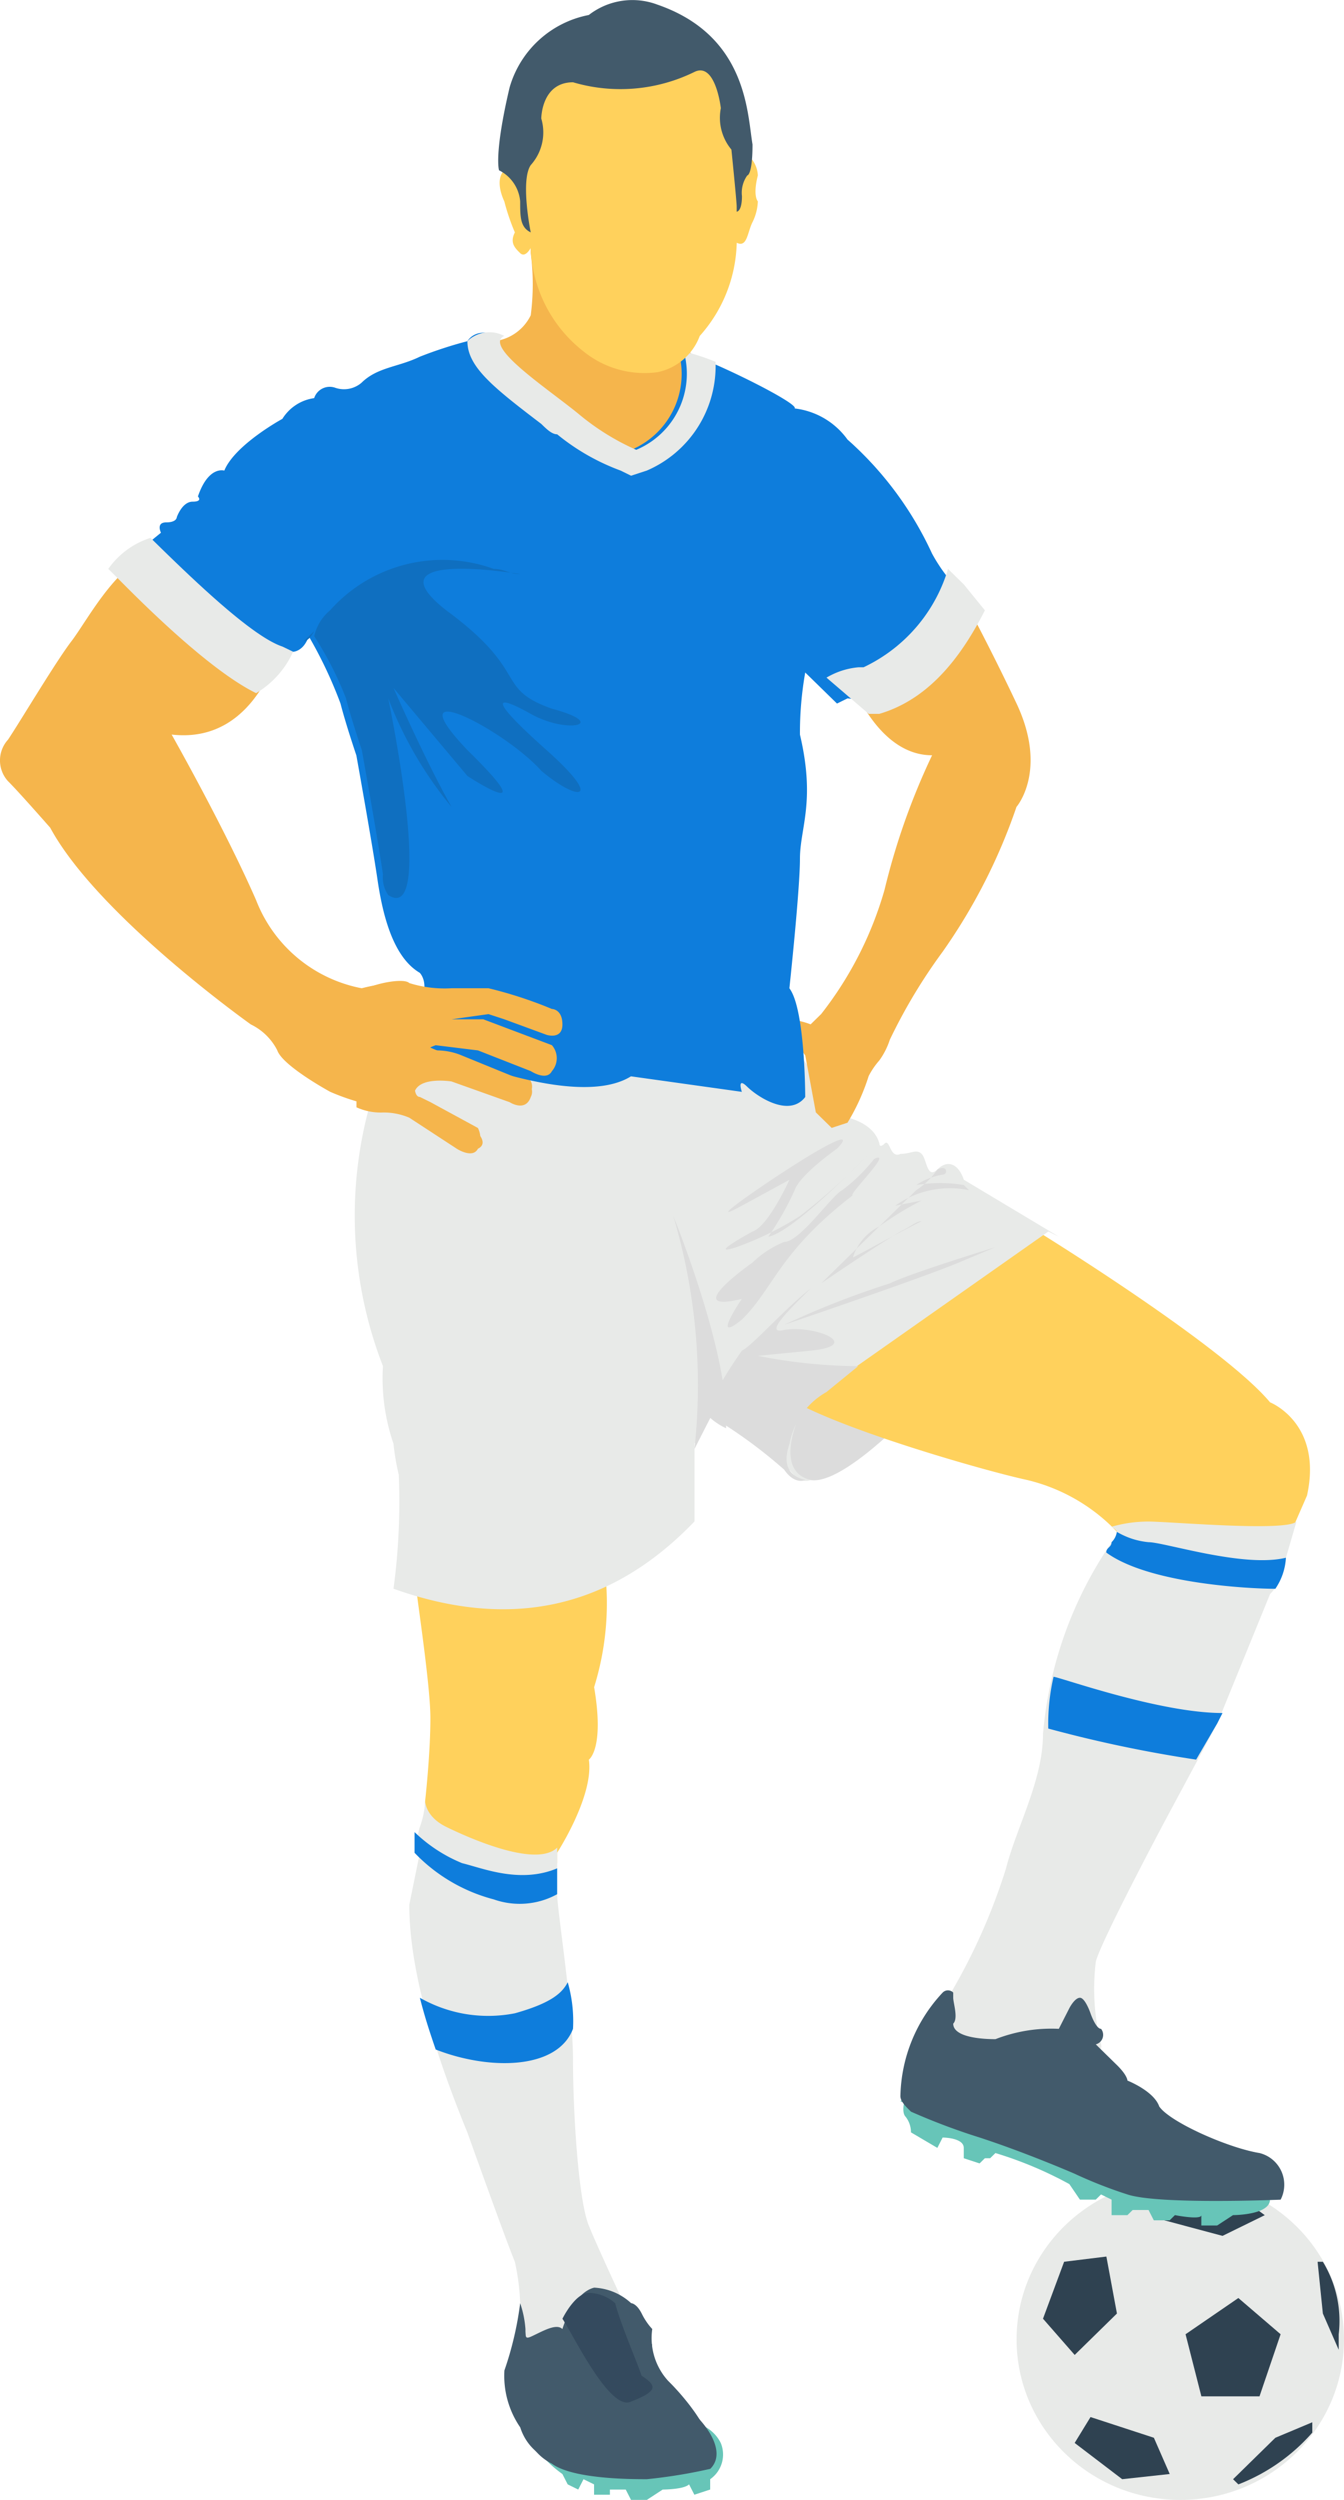 <svg xmlns="http://www.w3.org/2000/svg" width="55" height="102.231" viewBox="0 0 55 102.231">
    <defs>
        <style>
            .cls-1{fill:#e8eae8}.cls-2{fill:#2f4251}.cls-3{fill:#dcdcdc}.cls-4{fill:#ffd15c}.cls-5{fill:#0e7ddc}.cls-6{fill:#f5b54c}.cls-7{fill:#0f6fc0}.cls-8{fill:#425a6b}.cls-9{fill:#67c5b8}
        </style>
    </defs>
    <g id="jugador-de-futbol" transform="translate(-121.809)">
        <ellipse id="Elipse_6" cx="6.699" cy="6.563" class="cls-1" rx="6.699" ry="6.563" transform="translate(163.41 89.105)"/>
        <g id="Grupo_26" transform="translate(153.253 55.867)">
            <path id="Trazado_62" d="M361.924 477.507l-.648-2.54 2.161-1.482 1.729 1.482-.864 2.54z" class="cls-2" transform="translate(-344.204 -435.378)"/>
            <path id="Trazado_63" d="M338.876 499.077l1.945 1.482 1.945-.212-.648-1.482-2.593-.847z" class="cls-2" transform="translate(-326.342 -455.043)"/>
            <path id="Trazado_64" d="M333.773 468.974l1.729-1.694-.432-2.329-1.729.212-.865 2.329z" class="cls-2" transform="translate(-321.238 -428.539)"/>
            <path id="Trazado_65" d="M357.01 451.5l2.377.635 1.729-.847-1.729-1.27h-2.161z" class="cls-2" transform="translate(-340.802 -416.569)"/>
            <path id="Trazado_66" d="M388.159 466.019h-.216l.216 2.117.648 1.482v-.635a4.649 4.649 0 0 0-.648-2.964z" class="cls-2" transform="translate(-365.468 -429.394)"/>
            <path id="Trazado_67" d="M374.118 499.509v-.423l-1.513.635-1.729 1.694.216.212a7.752 7.752 0 0 0 3.026-2.118z" class="cls-2" transform="translate(-351.859 -455.898)"/>
        </g>
        <path id="Trazado_68" d="M277.01 283.814s.216 2.117 1.729 2.329c1.3.212 4.106-2.752 4.106-2.752l-4.106-1.905z" class="cls-3" transform="translate(-123.757 -225.618)"/>
        <path id="Trazado_69" d="M278.076 260.1l10.805-6.351s7.564 4.658 9.509 6.986c0 0 2.161.847 1.513 3.811l-.648 1.482h-7.132a7.448 7.448 0 0 0-3.674-2.117c-1.949-.42-9.292-2.538-10.373-3.811z" class="cls-4" transform="translate(-124.607 -203.389)"/>
        <path id="Trazado_70" d="M318.138 313.7a5.376 5.376 0 0 1 1.513-.212c.864 0 5.619.423 6.051 0l-.432 1.482a2.264 2.264 0 0 1-.648 1.482l-2.161 5.293-2.161 4.022s-2.593 4.869-2.809 5.716a9.24 9.24 0 0 0 .216 3.387c.216.847-3.242.423-3.242.423l-3.458-.212a3.182 3.182 0 0 1 .432-2.117 24.515 24.515 0 0 0 2.377-5.293c.432-1.694 1.513-3.6 1.513-5.5a16.285 16.285 0 0 1 2.809-7.833s.649-.218 0-.638z" class="cls-1" transform="translate(-150.838 -251.266)"/>
        <g id="Grupo_27" transform="translate(164.707 62.642)">
            <path id="Trazado_71" d="M352.192 317.948a2.485 2.485 0 0 0 .432-1.27c-1.729.423-4.97-.635-5.619-.635a3.117 3.117 0 0 1-1.3-.423.734.734 0 0 1-.216.423c0 .212-.216.212-.216.423 1.732 1.27 5.838 1.482 6.919 1.482z" class="cls-5" transform="translate(-342.899 -315.619)"/>
            <path id="Trazado_72" d="M340.458 347.39l.216-.423c-2.593 0-6.7-1.482-6.915-1.482a8.594 8.594 0 0 0-.216 2.117 53.177 53.177 0 0 0 6.051 1.27z" class="cls-5" transform="translate(-333.543 -339.557)"/>
        </g>
        <g id="Grupo_28" transform="translate(138.774 64.124)">
            <path id="Trazado_73" d="M212.891 327.954c.432 2.54-.216 2.964-.216 2.964.216 1.482-1.3 3.811-1.3 3.811v.423l-5.4-1.058v-1.482s.216-1.905.216-3.387-.648-5.5-.648-5.928l7.78-.212a11.541 11.541 0 0 1-.432 4.869z" class="cls-4" transform="translate(-205.543 -323.084)"/>
        </g>
        <path id="Trazado_75" d="M211.68 204.66l1.945 2.54s1.08.212 1.3 1.058c0 0 0 .212.216 0s.216.635.648.423c.432 0 .648-.212.865 0s.216 1.058.648.635.865-.212 1.08.423l3.89 2.329-.432-.212-9.941 6.986s-1.513 2.752.216 3.176c0 0-.432.212-.865-.423a19.82 19.82 0 0 0-3.242-2.329l-.648 1.27v3.176c-3.458 3.6-7.564 4.446-12.318 2.752a26.639 26.639 0 0 0 .216-4.658 9.439 9.439 0 0 1-.216-1.27 8.232 8.232 0 0 1-.432-3.176 16.969 16.969 0 0 1 .648-13.761l2.809-2.117 9.077 1.27z" class="cls-1" transform="translate(-57.13 -161.495)"/>
        <g id="Grupo_29" transform="translate(150.66 46.6)">
            <path id="Trazado_76" d="M269.5 238.553s-1.945 1.058-.648.635a12.861 12.861 0 0 0 2.593-1.27 23.71 23.71 0 0 0 2.809-2.54s-3.025 3.176-4.106 3.387a12.127 12.127 0 0 0 1.08-1.905c.216-.635 1.729-1.694 1.729-1.694s.865-.847-.648 0-5.187 3.387-3.242 2.329l1.945-1.058s-.86 1.904-1.512 2.116z" class="cls-3" transform="translate(-267.559 -234.79)"/>
            <path id="Trazado_77" d="M272.946 238.571a7.037 7.037 0 0 1-1.3 1.27c-.432.212-1.729 2.117-2.377 2.117a4.092 4.092 0 0 0-1.3.847s-3.026 2.117-.432 1.482c0 0-1.3 1.905 0 .847 1.3-1.27 1.513-2.752 4.538-5.081-.216 0 1.729-1.906.864-1.482" class="cls-3" transform="translate(-266.03 -237.771)"/>
            <path id="Trazado_78" d="M280.21 260.128s5.619-1.905 7.132-2.54l1.513-.635s-3.458 1.058-4.322 1.482a35.341 35.341 0 0 0-4.323 1.693z" class="cls-3" transform="translate(-276.968 -252.553)"/>
            <path id="Trazado_79" d="M309.01 249.909a2.681 2.681 0 0 0 .648-.423 2.681 2.681 0 0 1-.648.423z" class="cls-3" transform="translate(-299.933 -246.569)"/>
            <path id="Trazado_80" d="M291.566 241.561l-3.89 3.811s2.161-1.482 3.242-2.117c.432-.212.648-.423.864-.423-.864.423-2.377 1.27-2.809 1.482a2.131 2.131 0 0 1 1.081-1.27 12.828 12.828 0 0 1 1.729-1.058l-1.08.212a3.858 3.858 0 0 1 3.025-.635l-.216-.212a5.953 5.953 0 0 0-1.945 0 2.688 2.688 0 0 1 1.08-.423c.216 0 .216-.423-.216-.212a3.008 3.008 0 0 1-.865.845z" class="cls-3" transform="translate(-282.922 -239.491)"/>
            <path id="Trazado_81" d="M286.61 262.065l.865-.847z" class="cls-3" transform="translate(-282.072 -255.973)"/>
            <path id="Trazado_82" d="M270.476 268.661a21.772 21.772 0 0 1-4.106-.423l2.161-.212c2.161-.212.216-1.058-1.08-.847-.865.212.216-.847 1.08-1.694-1.08.847-2.377 2.329-2.81 2.54a18.455 18.455 0 0 0-1.513 2.54 19.82 19.82 0 0 1 3.242 2.329c.432.635.865.423.865.423-.865-.212-.865-.847-.648-1.482a3.062 3.062 0 0 1 1.513-2.117z" class="cls-3" transform="translate(-264.209 -259.393)"/>
        </g>
        <g id="Grupo_30" transform="translate(121.809 9.504)">
            <path id="Trazado_83" d="M281.953 123.162s1.081 3.387 3.458 3.387a28.134 28.134 0 0 0-1.945 5.5 14.816 14.816 0 0 1-2.593 5.081l-.432.423a3.192 3.192 0 0 0-1.3-.212l1.081 1.482.432 2.329.648.635.648-.212a8.66 8.66 0 0 0 .865-1.905 3.046 3.046 0 0 1 .432-.635 2.989 2.989 0 0 0 .432-.847 22.331 22.331 0 0 1 2.161-3.6 23.381 23.381 0 0 0 3.025-5.928s1.3-1.482 0-4.234-2.593-5.081-2.593-5.081l-1.945.212z" class="cls-6" transform="translate(-247.268 -105.167)"/>
            <path id="Trazado_84" d="M221.355 48.1v.635a9.838 9.838 0 0 1 0 2.54 1.909 1.909 0 0 1-1.945 1.058v6.137h11.89l-2.6-4.87-1.942-1.9-1.945-3.811z" class="cls-6" transform="translate(-199.636 -47.885)"/>
            <path id="Trazado_85" d="M133.371 116.962s-.865 4.446-4.538 4.022c0 0 2.161 3.811 3.458 6.775a5.8 5.8 0 0 0 4.322 3.6 6.2 6.2 0 0 1 1.729-.212 4.293 4.293 0 0 0 1.729.212h1.513a11.841 11.841 0 0 1 2.593.847.785.785 0 0 1 .432.635c0 .423-.648.423-.648.423l-1.729-.635-.648-.212-1.513.212h1.3l2.809 1.058s.648.423.216.847c-.216.635-.865 0-.865 0l-2.161-.847-1.729-.212s-.432 0 0 .212a2.666 2.666 0 0 1 1.08.212l2.593 1.058a.461.461 0 0 1 .216.635c-.216.423-.865.212-.865.212l-2.377-.847s-1.3-.212-1.513.423c0 0 0 .423.216.423l.432.212 1.945 1.058s.216.423 0 .635a1.063 1.063 0 0 1-.865 0l-1.945-1.27a2.666 2.666 0 0 0-1.08-.212 8.893 8.893 0 0 1-2.161-.635s-1.945-1.058-2.161-1.694a2.367 2.367 0 0 0-1.08-1.058s-6.267-4.446-8.212-8.045c0 0-1.3-1.482-1.729-1.905a1.261 1.261 0 0 1 0-1.694c.432-.635 1.945-3.176 2.593-4.022s1.729-2.964 3.242-3.6 3.242 1.694 3.242 1.694l2.161 1.694z" class="cls-6" transform="translate(-121.809 -100.449)"/>
        </g>
        <path id="Trazado_86" d="M170.419 69.3a3.373 3.373 0 0 1-1.945 4.022 9.941 9.941 0 0 1-2.377-1.482c-1.3-1.058-3.89-2.752-3.025-3.176 0 0-.865-.423-1.3.212a17.078 17.078 0 0 0-1.945.635c-.865.423-1.729.423-2.377 1.058a1.1 1.1 0 0 1-1.08.212.67.67 0 0 0-.865.423 1.826 1.826 0 0 0-1.3.847s-1.945 1.058-2.377 2.117c0 0-.648-.212-1.08 1.058 0 0 .216.212-.216.212s-.648.635-.648.635 0 .212-.432.212-.216.423-.216.423l-1.3 1.058v.212s3.89 4.234 5.835 4.658l.865-1.058s.432 0 .648-.635a17.855 17.855 0 0 1 1.3 2.752c.216.847.648 2.117.648 2.117s.648 3.6.865 5.081.648 3.176 1.729 3.811c0 0 .432.423 0 1.27l.216 1.694s6.051 2.752 8.428 1.27l4.538.635s-.216-.635.216-.212 1.729 1.27 2.377.423c0 0 0-3.6-.648-4.446 0 0 .432-4.022.432-5.293s.648-2.329 0-5.081a14.15 14.15 0 0 1 .216-2.54l1.3 1.27.432-.212s4.322.635 4.754-4.234a6.763 6.763 0 0 1-1.3-1.694 14.082 14.082 0 0 0-3.458-4.658 3.1 3.1 0 0 0-2.161-1.27c.222-.213-4.101-2.326-4.749-2.326z" class="cls-5" transform="translate(-20.84 -54.923)"/>
        <g id="Grupo_31" transform="translate(133.803 21.995)">
            <path id="Trazado_88" d="M194.786 123.141c-2.377-2.117-2.161-2.329-.648-1.482s3.242.423.865-.212c-2.377-.847-.865-1.482-4.322-4.022-3.242-2.54 3.025-1.482 3.025-1.482-.432 0-.648-.212-1.08-.212a6.16 6.16 0 0 0-6.7 1.694 1.926 1.926 0 0 0-.648 1.058 13.987 13.987 0 0 1 1.3 2.54c.216.847.648 2.117.648 2.117s.648 3.6.865 5.081a1.253 1.253 0 0 0 .216.847c1.945 1.27 0-8.045 0-8.045a15.823 15.823 0 0 0 2.593 4.446c-1.08-1.905-2.377-4.869-2.377-4.869l3.025 3.6s3.242 2.117 0-1.058c-3.025-3.176 1.513-.847 3.025.847 1.509 1.269 2.59 1.269.213-.848z" class="cls-7" transform="translate(-184.413 -114.461)"/>
            <path id="Trazado_90" d="M183.575 130.019l-.432.423s.216 0 .432-.423z" class="cls-7" transform="translate(-182.711 -126.208)"/>
        </g>
        <g id="Grupo_32" transform="translate(126.24 13.599)">
            <path id="Trazado_91" d="M151.24 115.476a3.79 3.79 0 0 1-1.513 1.694c-2.161-1.058-5.4-4.446-5.835-4.869l-.216-.212a3.356 3.356 0 0 1 1.729-1.27c1.513 1.482 4.106 4.022 5.4 4.446z" class="cls-1" transform="translate(-143.676 -102.423)"/>
            <path id="Trazado_92" d="M295.226 118.912c-.865 1.694-2.161 3.6-4.322 4.234h-.432l-1.729-1.482a3.114 3.114 0 0 1 1.3-.423h.216a6.5 6.5 0 0 0 3.458-4.022l.648.635z" class="cls-1" transform="translate(-259.352 -107.552)"/>
            <path id="Trazado_93" d="M216.21 68.869c0 1.058 1.08 1.905 3.025 3.387.216.212.432.423.648.423a9.008 9.008 0 0 0 2.593 1.482l.432.212.648-.212a4.654 4.654 0 0 0 2.809-4.446 8.611 8.611 0 0 0-1.3-.423 3.373 3.373 0 0 1-1.945 4.022 9.942 9.942 0 0 1-2.377-1.482c-1.3-1.058-3.89-2.752-3.025-3.176a1.3 1.3 0 0 0-1.508.213z" class="cls-1" transform="translate(-201.514 -68.518)"/>
        </g>
        <path id="Trazado_106" d="M259.322 258.809a2.675 2.675 0 0 0 .648.423v-.423c0-2.964-2.161-8.257-2.161-8.257a24.241 24.241 0 0 1 .865 9.527z" class="cls-3" transform="translate(-108.446 -200.824)"/>
        <path id="Trazado_94" d="M201.806 204.738L199 203.68h-1.3l1.513-.212.648.212 1.729.635s.648.212.648-.423-.432-.635-.432-.635a17.262 17.262 0 0 0-2.593-.847H197.7a4.85 4.85 0 0 1-1.729-.212c-.216-.212-1.3 0-1.729.212h-.432v4.869a2.392 2.392 0 0 0 1.08.212 2.666 2.666 0 0 1 1.08.212l1.945 1.27s.648.423.865 0c.432-.212 0-.635 0-.635l-1.945-1.058-.432-.212c-.432-.212-.216-.423-.216-.423.216-.635 1.513-.423 1.513-.423l2.377.847s.648.423.865-.212a.461.461 0 0 0-.216-.635l-2.593-1.058a2.666 2.666 0 0 0-1.08-.212c-.648 0 0-.212 0-.212l1.729.212 2.161.847s.648.423.865 0a.806.806 0 0 0-.002-1.061z" class="cls-6" transform="translate(-57.413 -161.997)"/>
        <path id="Trazado_95" d="M232.43 15.43a1.139 1.139 0 0 1 .865 1.058c-.216.847 0 1.058 0 1.058a2.074 2.074 0 0 1-.216.847c-.216.424-.216 1.058-.648.847a5.91 5.91 0 0 1-1.513 3.811 2.35 2.35 0 0 1-1.729 1.482 3.964 3.964 0 0 1-3.025-.847A5.616 5.616 0 0 1 224 19.452s-.216.423-.432.212-.432-.423-.216-.847a8.7 8.7 0 0 1-.432-1.27s-.432-.847 0-1.27a2.65 2.65 0 0 1 .432-1.27s-.648-3.387 3.458-3.387h4.754c.216 0 .648.847.648.847l.432 1.27z" class="cls-4" transform="translate(-80.473 -9.313)"/>
        <path id="Trazado_96" d="M230.47 2.941c.865-.423 1.08 1.482 1.08 1.482a2.031 2.031 0 0 0 .432 1.694s.216 2.117.216 2.329v.212s.216 0 .216-.635a1.221 1.221 0 0 1 .216-.847s.216 0 .216-1.27c-.216-1.27-.216-4.446-3.89-5.716a2.908 2.908 0 0 0-2.809.423 4.2 4.2 0 0 0-3.242 2.964c-.648 2.752-.432 3.387-.432 3.387a1.57 1.57 0 0 1 .865 1.27c0 .635 0 1.058.432 1.27 0 0-.432-2.117 0-2.752a2 2 0 0 0 .432-1.905s0-1.482 1.3-1.482a6.869 6.869 0 0 0 4.968-.424z" class="cls-8" transform="translate(-80.242)"/>
        <path id="Trazado_97" d="M303.894 431.885s-.216.635 0 .847a1.03 1.03 0 0 1 .216.635l1.08.635.216-.423s.865 0 .865.423v.423l.648.212.216-.212h.216l.216-.212a15.868 15.868 0 0 1 3.025 1.27l.432.635h.648l.216-.212.432.212v.635h.648l.216-.212h.648l.216.423h.648l.216-.212s1.081.212 1.081 0v.423h.648l.648-.423s1.513 0 1.513-.635l-3.242-.635-11.882-3.382z" class="cls-9" transform="translate(-145.022 -346.167)"/>
        <path id="Trazado_98" d="M319.236 418.64s-4.97.212-6.267-.212a18.372 18.372 0 0 1-2.161-.847s-1.945-.847-3.89-1.482a26.841 26.841 0 0 1-2.81-1.058c-.216-.212-.432-.423-.432-.635a6.359 6.359 0 0 1 1.729-4.234.3.3 0 0 1 .432 0v.212c0 .212.216.847 0 1.058 0 .635 1.513.635 1.729.635a6.32 6.32 0 0 1 2.593-.423l.432-.847s.216-.423.432-.423.432.635.432.635.216.635.432.635a.4.4 0 0 1-.216.635l.865.847c.432.423.432.635.432.635s1.08.423 1.3 1.058c.432.635 2.809 1.694 4.106 1.905a1.334 1.334 0 0 1 .862 1.906z" class="cls-8" transform="translate(-145.02 -328.688)"/>
        <path id="Trazado_99" d="M205.124 371.085s0 .635.865 1.058 3.674 1.694 4.538.847v1.91c0 .635.648 4.658.648 6.775s.216 5.716.648 6.775 1.729 3.811 1.729 3.811l-2.81 1.905s-1.513.212-1.513 0l-.216-2.54a9.4 9.4 0 0 0-.216-1.694c-.432-1.058-1.945-5.293-1.945-5.293-1.3-3.176-2.377-6.563-2.377-9.315l.432-2.117a1.62 1.62 0 0 1 0-1.058 3.632 3.632 0 0 0 .217-1.064z" class="cls-1" transform="translate(-65.917 -297.434)"/>
        <g id="Grupo_33" transform="translate(138.774 74.921)">
            <path id="Trazado_100" d="M211.378 378.967c-1.513.635-3.025 0-3.89-.212a6.143 6.143 0 0 1-1.945-1.27v.847a6.893 6.893 0 0 0 3.242 1.905 3.18 3.18 0 0 0 2.593-.212z" class="cls-5" transform="translate(-205.543 -377.485)"/>
            <path id="Trazado_101" d="M207.258 411.17c2.161.847 4.97.847 5.619-.847a5.746 5.746 0 0 0-.216-1.905c-.216.423-.648.847-2.161 1.27a5.637 5.637 0 0 1-3.89-.635c.215.847.431 1.482.648 2.117z" class="cls-5" transform="translate(-206.393 -402.279)"/>
        </g>
        <path id="Trazado_102" d="M230.076 500.143a4.814 4.814 0 0 0 1.08 1.058l.216.423.432.212.216-.423.432.212v.423h.648v-.212h.648l.216.423h.648l.648-.423s.864 0 1.08-.212l.216.423.648-.212v-.423a1.23 1.23 0 0 0 .432-1.482 1.542 1.542 0 0 0-1.3-.847l-2.809.423z" class="cls-9" transform="translate(-86.332 -400.029)"/>
        <g id="Grupo_34" transform="translate(142.413 93.551)">
            <path id="Trazado_103" d="M224.188 471.987a4.23 4.23 0 0 1 .216 1.058c0 .423 0 .423.432.212s.865-.423 1.08-.212c0 0 .432-1.482 1.3-1.694a2.407 2.407 0 0 1 1.513.635s.216 0 .432.423a2.625 2.625 0 0 0 .432.635 2.6 2.6 0 0 0 .648 2.117c.865.847 2.377 2.752 1.513 3.387a21.32 21.32 0 0 1-2.593.423c-.648 0-3.025 0-3.89-.635a2.131 2.131 0 0 1-1.08-1.27 3.715 3.715 0 0 1-.648-2.329 13.66 13.66 0 0 0 .645-2.75z" class="cls-8" transform="translate(-223.505 -471.352)"/>
            <path id="Trazado_104" d="M232.818 480.471a21.318 21.318 0 0 1-2.593.423c-.648 0-3.025 0-3.89-.635a2.13 2.13 0 0 1-1.08-1.27 3.715 3.715 0 0 1-.648-2.329c.216-1.058.432-2.752.432-2.752a4.23 4.23 0 0 1 .216 1.058c0 .423 0 .423.432.212s.865-.423 1.08-.212a.649.649 0 0 1 .216-.423c.216-.423.648-1.058 1.08-1.058a1.669 1.669 0 0 1 1.08.423l.432.423s.216 0 .432.423a2.626 2.626 0 0 0 .432.635 2.6 2.6 0 0 0 .648 2.117c1.083.425 2.596 2.119 1.731 2.965z" class="cls-8" transform="translate(-224.356 -473.062)"/>
        </g>
        <g id="Grupo_35" transform="translate(144.825 49.728)">
            <path id="Trazado_105" fill="#344a5e" d="M238.218 476.865c-.864.423-2.377-2.752-2.809-3.387.216-.423.648-1.058 1.08-1.058a1.669 1.669 0 0 1 1.08.423c.216.847.865 2.329 1.08 2.964.651.423.651.634-.431 1.058z" transform="translate(-235.409 -428.384)"/>
        </g>
    </g>
</svg>
